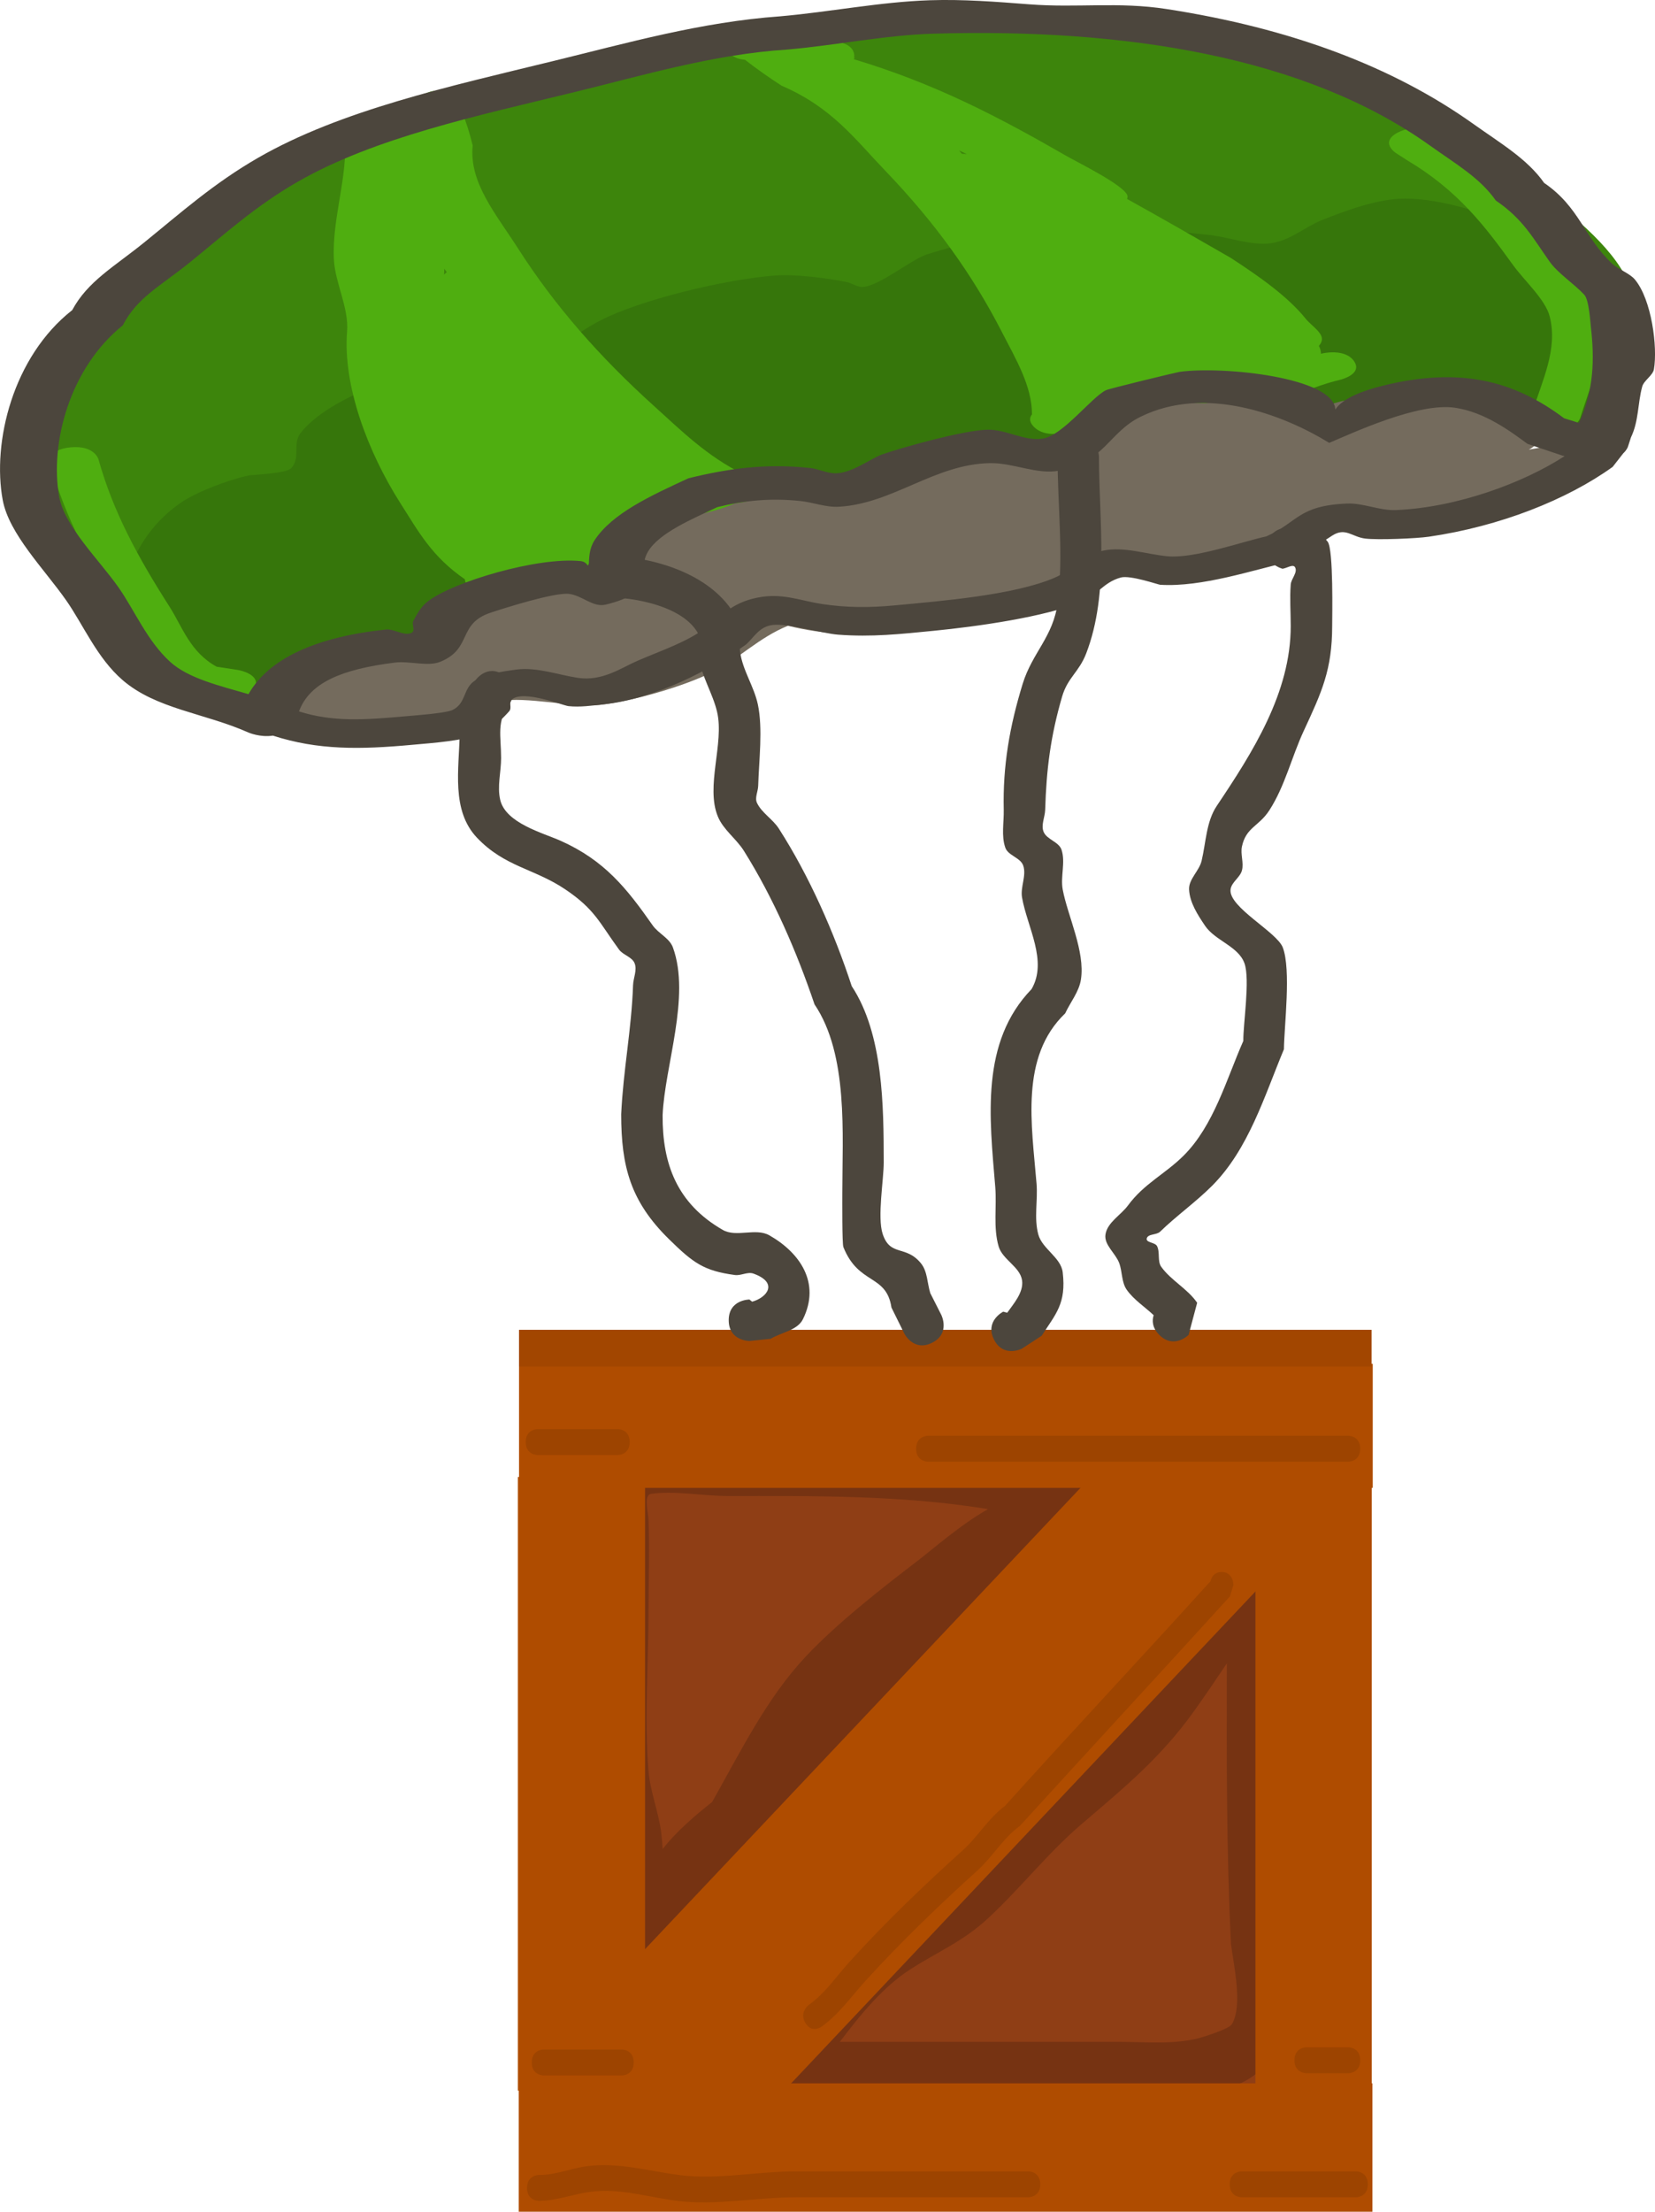 <svg version="1.1" xmlns="http://www.w3.org/2000/svg" xmlns:xlink="http://www.w3.org/1999/xlink" width="159.759" height="213.413" viewBox="0,0,159.759,213.413"><g transform="translate(-147.688,-29.981)"><g data-paper-data="{&quot;isPaintingLayer&quot;:true}" fill-rule="nonzero" stroke="none" stroke-linecap="butt" stroke-linejoin="miter" stroke-miterlimit="10" stroke-dasharray="" stroke-dashoffset="0" style="mix-blend-mode: normal"><path d="" fill="#525252" stroke-width="0.5"/><path d="M269.435,231.625c-1.538,1.018 -2.832,0.962 -3.835,0.522c-1.418,0.307 -3.054,0.032 -4.505,0.19c-1.148,0.125 -2.324,0.172 -3.512,0.178c-6.22,2.574 -11.378,5.885 -17.949,1.993l-1.996,-0.551c-1.515,-0.379 -2.741,-1.595 -3.259,-3.184c-0.422,0.251 -0.732,0.414 -0.865,0.443c-6.715,1.449 -11.248,2.016 -8.309,-8.763c0.572,-2.099 2.906,-2.995 4.442,-4.385c1.63,-1.475 3.441,-2.523 5.302,-3.438c-4.631,1.036 -9.859,1.649 -11.727,-4.888c-1.41,1.192 -3.511,2.664 -5.581,3.245c0.064,1.216 -0.305,2.625 -1.736,3.918c-3.508,3.166 -6.378,-0.704 -6.378,-0.704c-1.151,-1.635 -2.646,-3.037 -3.452,-4.906c-0.586,-1.358 -0.857,-2.936 -0.978,-4.556c-1.349,-1.677 -1.263,-4.169 -0.077,-7.955c-0.009,-4.901 -0.008,-9.802 0.004,-14.703c0.012,-5.047 0.026,-10.161 3.57,-14.033c6.922,-7.562 19.037,-4.921 27.839,-4.921c4.973,0 10.22,-0.08 15.018,1.395h2.372c2.503,0 4.532,2.239 4.532,5c0,1.511 -0.607,2.865 -1.567,3.781l-2.888,2.788c-0.167,1.888 -2.36,3.169 -3.25,4.905c-0.975,1.902 -1.407,4.131 -2.53,5.93c-2.763,4.43 -6.356,8.155 -9.464,12.298c-0.77,1.027 -1.562,2.035 -2.345,3.049c2.109,-0.416 4.233,-0.743 6.362,-0.993c2.515,-0.08 6.034,-2.461 7.544,-0.241c0.08,0.118 0.155,0.238 0.224,0.36c0.357,-0.302 0.717,-0.602 1.078,-0.901c1.929,-2.486 3.818,-4.825 5.367,-7.722c0.896,-1.677 3.248,-8.004 4.685,-8.861c2.488,-1.484 5.824,-3.314 8.318,-1.843c3.854,2.272 2.046,8.243 1.084,11.691c0.223,0.591 0.346,1.24 0.346,1.92v2.791c-0.034,6.728 -0.742,13.598 -1.28,20.296c-0.008,0.1 -0.015,0.2 -0.021,0.3c0.25,1.387 0.439,2.683 0.596,3.626l0.376,0.066c0,0 2.332,4.287 -1.555,6.86z" fill="#8f3e15" stroke-width="0.5"/><path d="M270.873,184.689c0,10.783 -0.161,21.6 0.369,32.366c0.417,3.539 1.215,8.245 -0.841,11.437c-2.51,3.896 -8.46,3.837 -12.155,3.842c-10.886,0.014 -21.773,0 -32.659,0c0,0 -0.364,0 -0.806,-0.16c-0.535,0.471 -1.757,1.232 -3.069,-0.107c-1.756,-1.792 -0.16,-3.764 -0.16,-3.764c3.544,-4.374 6.921,-9.788 11.549,-12.857c1.553,-1.03 3.345,-1.581 4.845,-2.706c4.135,-3.102 7.307,-7.597 11.269,-10.986c3.722,-3.184 7.072,-5.838 10.026,-9.989c2.6,-3.648 5.004,-7.442 7.595,-11.085l1.191,-1.562c0,0 1.545,-2.023 3.347,-0.289c1.802,1.734 0.257,3.757 0.257,3.757l-0.592,0.774zM255.778,227.004c2.543,0 5.131,0.273 7.634,-0.359c0.071,-0.018 2.87,-0.828 3.186,-1.342c1.101,-1.79 0.142,-5.891 -0.081,-7.749c-0.448,-9.005 -0.423,-18.043 -0.4,-27.07c-1.041,1.548 -2.088,3.092 -3.169,4.609c-3.205,4.494 -6.828,7.454 -10.861,10.903c-3.256,2.785 -5.9,6.192 -9.038,9.099c-2.404,2.227 -4.882,3.229 -7.507,4.922c-2.581,1.664 -4.754,4.295 -6.784,6.987c9.007,0 18.013,0 27.02,0z" fill="#763312" stroke-width="0.5"/><path d="M208.674,219.147c-2.408,-0.225 -2.207,-2.923 -2.207,-2.923c0.204,-2.717 0.619,-5.934 0.263,-8.661c-0.277,-2.123 -1.085,-4.143 -1.261,-6.28c-0.515,-6.216 -0.01,-12.766 -0.01,-19.014c0,-4.649 -1.383,-10.556 3.241,-13.148c2.002,-1.122 6.906,-0.206 9.173,-0.206c9.65,0 19.689,-0.193 29.175,1.961h2.569v0c1.334,0 2.416,1.212 2.416,2.708c0,0.635 -0.195,1.22 -0.522,1.681l-1.736,2.502l-0.06,-0.052c-0.087,0.152 -0.179,0.3 -0.276,0.446c-0.705,1.059 -2.19,1.951 -3.731,2.744c0.568,1.742 -0.891,2.969 -0.891,2.969l-2.075,1.742c-5.102,3.642 -8.301,7.918 -12.351,12.782c-3.167,3.803 -7.149,7.06 -10.914,10.152c-0.204,0.347 -0.41,0.692 -0.619,1.034c-1.532,2.504 -3.356,4.652 -4.868,7.18l-0.233,0.116l0.073,0.082l-1.75,1.961c-0.437,0.49 -1.041,0.793 -1.708,0.793c-0.552,0 -1.061,-0.208 -1.468,-0.557c-0.075,-0.001 -0.153,-0.005 -0.233,-0.013zM211.651,208.387c1.326,-1.662 3.025,-3.149 4.777,-4.526c2.756,-4.887 5.284,-10.043 9.034,-14.034c3.035,-3.23 7.331,-6.585 10.796,-9.234c1.363,-1.042 4.2,-3.537 6.81,-4.997c-8.292,-1.359 -16.854,-1.266 -25.194,-1.266c-2.298,0 -5.084,-0.528 -7.324,-0.206c-0.754,0.108 -0.291,1.689 -0.258,2.541c0.109,2.88 0,5.803 0,8.685c0,5.077 -0.409,10.393 -0.01,15.446c0.163,2.06 0.982,3.999 1.238,6.047c0.063,0.504 0.105,1.02 0.132,1.543z" fill="#763312" stroke-width="0.5"/><path d="M261.027,163.975l12.544,14.599l-57.496,60.884l-12.544,-14.599z" fill="#af4c00" stroke-width="0"/><path d="M197.792,173.547v-11.97h82.408v11.97z" fill="#af4c00" stroke-width="0"/><path d="M197.761,243.395v-12.389h82.408v12.389z" fill="#af4c00" stroke-width="0"/><path d="M197.68,172.496h12.275v59.211h-12.275z" fill="#af4c00" stroke-width="0"/><path d="M268.877,172.496h11.229v59.211h-11.229z" fill="#af4c00" stroke-width="0"/><path d="M197.788,161.838v-3.543h82.298v3.543z" fill="#a24600" stroke-width="0"/><path d="M248.104,240.748c0,1.25 -1.133,1.25 -1.133,1.25c-7.379,0 -15.074,0 -22.452,0c-3.784,0 -7.78,0.825 -11.523,0.34c-2.738,-0.355 -5.422,-1.223 -8.243,-0.875c-1.739,0.215 -3.273,0.871 -5.059,0.884c0,0 -1.133,0 -1.133,-1.25c0,-1.25 1.133,-1.25 1.133,-1.25c1.662,0.016 3.116,-0.662 4.744,-0.86c3.032,-0.369 5.889,0.487 8.834,0.869c3.64,0.473 7.56,-0.358 11.246,-0.358c7.379,0 14.757,0 22.136,0h0.316c0,0 1.133,0 1.133,1.25z" fill="#9d4400" stroke-width="0.5"/><path d="M279.727,240.748c0,1.25 -1.133,1.25 -1.133,1.25c-3.637,0 -7.431,0 -11.068,0c0,0 -1.133,0 -1.133,-1.25c0,-1.25 1.133,-1.25 1.133,-1.25c3.637,0 7.273,0 10.91,0h0.158c0,0 1.133,0 1.133,1.25z" fill="#9d4400" stroke-width="0.5"/><path d="M208.473,169.127c0,1.25 -1.133,1.25 -1.133,1.25c-2.396,0 -5.375,0 -7.77,0c0,0 -1.133,0 -1.133,-1.25c0,-1.25 1.133,-1.25 1.133,-1.25c2.396,0 4.792,0 7.188,0h0.583c0,0 1.133,0 1.133,1.25z" fill="#9d4400" stroke-width="0.5"/><path d="M278.99,169.77c0,1.25 -1.133,1.25 -1.133,1.25c-4.727,0 -10.814,0 -15.541,0c-8.353,0 -16.707,0 -25.06,0c0,0 -1.133,0 -1.133,-1.25c0,-1.25 1.133,-1.25 1.133,-1.25c8.353,0 16.707,0 25.06,0c4.727,0 9.454,0 14.181,0h1.36c0,0 1.133,0 1.133,1.25z" fill="#9d4400" stroke-width="0.5"/><path d="M208.861,228.992c0,1.25 -1.133,1.25 -1.133,1.25c-2.461,0 -5.116,0 -7.576,0c0,0 -1.133,0 -1.133,-1.25c0,-1.25 1.133,-1.25 1.133,-1.25c2.461,0 4.921,0 7.382,0h0.194c0,0 1.133,0 1.133,1.25z" fill="#9d4400" stroke-width="0.5"/><path d="M278.99,228.778c0,1.25 -1.133,1.25 -1.133,1.25c-1.23,0 -2.849,0 -4.08,0c0,0 -1.133,0 -1.133,-1.25c0,-1.25 1.133,-1.25 1.133,-1.25c1.23,0 2.461,0 3.691,0h0.389c0,0 1.133,0 1.133,1.25z" fill="#9d4400" stroke-width="0.5"/><path d="M264.535,182.556c0.091,-0.369 0.35,-0.892 1.083,-0.892c1.133,0 1.133,1.25 1.133,1.25l-0.332,1.098c-6.677,7.348 -13.553,14.765 -20.286,22.157c-1.627,1.184 -2.612,2.959 -4.094,4.3c-3.66,3.31 -7.387,6.887 -10.789,10.629c-1.465,1.612 -2.475,3.129 -4.244,4.434c0,0 -0.943,0.693 -1.571,-0.347c-0.628,-1.04 0.314,-1.733 0.314,-1.733c1.667,-1.223 2.532,-2.609 3.915,-4.139c3.445,-3.812 7.244,-7.448 10.968,-10.803c1.468,-1.322 2.454,-3.078 4.065,-4.273c6.547,-7.268 13.315,-14.472 19.839,-21.68z" fill="#9d4400" stroke-width="0.5"/><path d="M174.583,95.431c0.008,0.038 0.014,0.076 0.019,0.116c0.193,1.612 -2.54,1.726 -2.54,1.726c-1.596,0.037 -3.236,0.334 -4.788,0.112c-3.621,-0.519 -6.356,-3.066 -8.374,-4.695c-5.164,-4.168 -6.001,-10.133 -6.536,-15.093c-0.13,-1.201 -1.502,-2.305 -1.45,-3.508c0.03,-0.688 0.835,-1.299 0.98,-1.982c0.404,-1.891 0.418,-3.677 1.063,-5.597c1.885,-5.601 7.76,-9.626 14.713,-13.445c2.598,-1.427 4.326,-3.131 6.614,-4.674c6.967,-4.7 17.164,-8.063 26.753,-10.387c2.219,-0.336 4.43,-0.45 6.636,-0.598c0.271,-0.376 0.783,-0.691 1.473,-0.86l3.039,-0.741l0.065,0.093l0.296,-0.164c2.473,-0.175 4.164,-0.331 5.875,-0.397c0.121,-0.031 0.241,-0.062 0.36,-0.092l-0.104,-0.224l3.161,-0.512c0.416,-0.071 0.841,-0.081 1.247,-0.038c0.804,-0.202 1.608,-0.409 2.422,-0.605c5.149,-1.246 9.237,-0.695 14.603,-0.845c1.763,-0.049 3.407,-0.547 5.119,-0.801c5.806,-0.861 15.526,-1.045 21.126,0.361c3.02,0.758 4.284,2.383 7.474,3.127c2.289,0.565 4.979,1.103 6.726,2.21c1.34,0.849 1.011,2.221 2.713,2.946c1.795,0.764 4.22,0.968 5.856,1.847c2.427,1.305 4.223,3.269 6.21,4.801c3.646,2.812 7.95,6.13 9.502,9.629c1.772,3.994 -0.044,8.107 -1.529,11.998c-1.354,0.717 -2.294,1.898 -4.063,2.151c-2.442,0.349 -4.412,-1.422 -6.667,-2.075c-1.753,-0.508 -3.934,-0.153 -5.798,-0.496c-0.729,-0.134 -1.299,-0.562 -2.061,-0.59c-2.851,-0.107 -5.628,2.092 -8.539,1.814c-5.222,-0.498 -4.868,-3.17 -9.065,-3.653c-1.998,-0.23 -5.178,0.751 -6.916,1.177c-1.896,0.464 -3.86,0.835 -5.67,1.328c0.247,0.146 0.45,0.322 0.592,0.524c0.578,0.825 -0.086,1.77 -1.485,2.111l-3.419,0.834c-0.563,0.095 -1.098,0.231 -1.612,0.395l-0.677,0.963v0c-0.269,0.382 -0.784,0.704 -1.484,0.874c-1.398,0.341 -3.001,-0.051 -3.579,-0.876c-0.129,-0.184 -0.196,-0.374 -0.207,-0.562c-4.444,1.072 -8.841,2.032 -13.454,2.745c-2.072,0.32 -4.294,0.19 -6.371,0.501c-3.696,0.554 -9.211,1.815 -11.272,3.766c-1.224,1.158 -3.083,5.185 -4.821,5.686c-1.969,0.567 -4.365,-0.779 -6.513,-0.523c-2.316,0.578 -5.189,1.03 -7.194,1.955c-2.469,1.139 -2.833,3.29 -4.926,4.536c-3.128,1.864 -7.66,1.401 -11.142,3.064z" fill="#3d850c" stroke-width="0.5"/><path d="M159.212,89.083c0.451,-3.688 1.884,-7.867 6.056,-10.679c1.419,-0.957 4.43,-2.115 6.46,-2.555c0.272,-0.059 3.586,-0.156 4.084,-0.704c0.917,-1.009 0.082,-2.355 0.9,-3.393c3.42,-4.344 14.616,-7.45 22.315,-7.503c3.374,-0.802 3.805,-1.889 6.603,-3.341c3.776,-1.959 11.952,-3.972 16.902,-4.345c1.965,-0.148 5.036,0.265 6.877,0.628c0.57,0.112 1.017,0.524 1.612,0.475c1.609,-0.132 4.64,-2.648 6.137,-3.137c7.913,-2.586 18.207,-2.928 26.807,-1.922c1.923,0.139 3.674,0.854 5.61,0.894c2.319,0.048 3.841,-1.536 5.766,-2.3c2.081,-0.826 5.342,-2.09 8.073,-2.058c5.394,0.062 12.311,3.224 16.194,5.181c2.886,1.454 5.995,4.568 6.415,6.893c0.274,1.519 -1.004,2.466 -1.127,3.916c-0.178,2.099 -0.272,5.914 -5.29,6.64c-1.592,0.23 -3.083,-0.657 -4.624,-0.986c-3.672,-1.778 -9.606,-3.561 -14.555,-2.664c-1.492,0.27 -4.912,1.419 -6.213,1.327c-1.498,-0.107 -2.552,-0.969 -3.948,-1.307c-5.19,-1.256 -11.114,-0.263 -16.011,1.245c-0.045,0.331 -0.262,0.648 -0.621,0.903l-1.961,1.455l-0.394,-0.185l-0.351,0.568c-0.252,-0.009 -0.503,-0.018 -0.755,-0.027c-0.07,0.024 -0.144,0.045 -0.221,0.064l0.049,0.166l-2.534,0.262c-4.632,1.106 -9.638,1.343 -14.129,2.453c-1.91,0.472 -3.62,1.246 -5.621,1.56c-2.113,0.332 -4.359,-0.302 -6.545,-0.272c-1.56,0.021 -5.235,1.25 -6.645,1.7c-5.681,1.814 -8.113,5.296 -12.68,7.652c-2.314,0.582 -5.644,1.055 -7.739,1.884c-2.774,1.097 -3.458,2.929 -5.713,4.094c-1.737,0.897 -4.423,0.796 -6.56,1.311c-2.071,0.499 -3.76,1.431 -5.646,2.141c-4.122,1.552 -3.907,4.385 -10.568,2.343c-1.156,-0.355 -1.16,-1.378 -1.823,-2.04c-1.181,-1.179 -2.071,-1.57 -3.787,-2.618l-1.559,-1.641c0,0 -1.197,-1.284 0.761,-2.079z" fill="#36760b" stroke-width="0.5"/><path d="M171.456,97.391c5.359,-3.606 12.858,-3.817 18.762,-6.722c3.084,-1.518 3.432,-2.705 7.465,-3.705c3.596,-0.892 7.993,-0.506 11.259,-1.712c-0.127,-0.102 -0.236,-0.215 -0.322,-0.338c-0.196,-0.279 -0.249,-0.572 -0.18,-0.85l0.356,-1.643l0.084,0.006l-0.043,-0.146c0.775,-1.446 1.23,-2.896 3.347,-3.972c1.664,-0.846 3.752,-1.149 5.925,-1.198c0.907,-0.412 1.78,-0.739 2.502,-0.938c4.196,-1.154 7.939,-0.149 12.482,-0.502c4.25,-0.33 7.6,-1.778 11.658,-2.44c2.206,-0.36 4.611,0.176 6.867,-0.052c0.894,-0.09 1.559,-0.277 2.115,-0.52c-0.368,-0.103 -0.738,-0.276 -1.081,-0.55c-1.63,-1.299 0.572,-2.26 0.572,-2.26l2.899,-1.211c4.301,-0.49 10.079,-1.254 14.403,-0.362c0.143,0.029 0.28,0.066 0.413,0.108c1.207,0.198 2.369,0.465 3.419,0.854c0.015,0.006 0.079,0.038 0.178,0.09c1.103,-0.13 2.284,-0.585 3.028,-0.708c0.468,-0.077 6.106,-0.649 6.77,-0.649c3.025,-0 6.244,0.072 7.208,1.196c0.437,0.094 0.887,0.189 1.355,0.283l0.284,0.409l0.261,-0.143l2.023,1.278c0.238,0.143 0.434,0.315 0.572,0.512c0.469,0.668 0.121,1.416 -0.772,1.857c0.894,-0.151 1.806,-0.289 2.609,-0.534l1.369,-1.469c0,0 1.397,-1.39 3.754,-0.566c2.357,0.824 0.96,2.214 0.96,2.214l-2.245,2.127c-1.113,0.389 -2.14,0.881 -3.339,1.168c-0.671,0.161 -1.676,-0.17 -2.159,0.149c-0.594,0.393 0.132,1.147 -0.423,1.558c-2.376,1.759 -7.077,2.46 -10.463,3.226c-2.626,-0.157 -7.817,-0.951 -10.207,0.228c-2.725,1.344 -4.197,2.711 -7.979,3.349c-2.205,0.372 -4.439,0.817 -6.732,0.837c-2.663,0.024 -5.465,-1.041 -8.307,-0.322c-2.603,0.659 -4.736,2.342 -7.026,3.259c-5.95,2.381 -14.567,3.497 -21.323,1.774c-2.858,1.166 -4.659,3.141 -7.315,4.478c-2.613,1.315 -7.488,2.773 -10.867,3.16c-2.451,0.28 -7.332,-0.861 -9.534,-0.351c-1.681,0.39 -1.793,1.936 -3.271,2.549c-6.097,2.532 -14.011,1.351 -20.574,0.455c0,0 -2.669,-0.365 -2.05,-1.939c0.17,-0.431 0.493,-0.716 0.872,-0.904c0.203,-0.255 0.439,-0.416 0.439,-0.416z" fill="#746b5d" stroke-width="0.5"/><path d="M197.736,86.562c-1.463,1.09 -3.311,0.227 -3.311,0.227l-1.806,-0.873c-3.253,-2.216 -4.541,-4.66 -6.28,-7.378c-3.138,-4.932 -5.565,-11.344 -5.146,-16.558c0.186,-2.32 -1.169,-4.688 -1.276,-7.001c-0.184,-3.959 1.367,-7.93 1.06,-11.828c0,0 -0.092,-1.389 2.263,-1.443c2.355,-0.054 2.447,1.335 2.447,1.335c0.219,3.928 -1.245,7.871 -1.059,11.85c0.088,1.876 0.82,3.752 1.072,5.624c0.136,1.01 -0.273,2.024 -0.212,3.037c0.089,1.489 1.058,2.915 1.512,4.381c1.022,3.297 1.718,6.467 3.749,9.622c1.516,2.37 2.542,4.622 5.415,6.528l1.187,0.525c0,0 1.848,0.863 0.385,1.952z" fill="#4fae10" stroke-width="0.5"/><path d="M193.119,84.05c-0.253,-0.037 -0.496,-0.091 -0.727,-0.166c-1.197,-0.389 -1.33,-1.41 -1.903,-2.141c-1.714,-2.185 -2.495,-4.749 -3.071,-7.11c-0.385,-2.764 -0.774,-5.523 -1.07,-8.285c-0.081,-0.028 -0.162,-0.057 -0.245,-0.087c-1.312,-0.481 -1.326,-4.345 -1.458,-5.292c-0.762,-5.437 -1.063,-10.324 0.865,-15.443c-0.019,-0.011 -0.039,-0.022 -0.06,-0.033l-0.173,0.004l-0.005,-0.081c-0.041,-0.015 -0.083,-0.028 -0.128,-0.04c0,0 -1.318,-0.557 -0.983,-1.392c-0.402,0.073 -2.22,0.328 -2.957,-0.825c-0.819,-1.281 1.308,-1.776 1.372,-1.791c2.063,-0.9 3.962,-1.681 6.244,-2.387c0.389,-0.18 0.928,-0.317 1.626,-0.248c0.454,0.015 0.954,0.11 1.384,0.379c0.476,0.241 0.66,0.531 0.706,0.798c0.13,0.358 -0.012,0.651 -0.242,0.878c0.429,1.068 0.764,2.151 1.023,3.237c-0.364,3.587 2.256,6.611 4.368,9.912c3.506,5.481 7.791,10.404 13.226,15.302c2.574,2.32 4.977,4.734 8.584,6.53c0.549,0.091 1.11,0.324 1.446,0.85c0.832,1.3 -1.373,1.791 -1.373,1.791l-0.958,0.156c-2.874,1.237 -6.383,1.415 -9.286,2.44c-0.898,0.804 -1.812,1.619 -1.961,1.694c-0.061,0.031 -0.259,0.089 -0.547,0.163c-0.643,0.8 -1.26,1.649 -2.63,2.221c-2.522,1.054 -5.447,1.206 -8.116,2.049c0,0 -2.085,0.648 -3.184,-0.581c-1.099,-1.229 0.986,-1.877 0.986,-1.877c0.04,-0.012 0.08,-0.024 0.121,-0.036c-0.345,-0.176 -0.632,-0.374 -0.872,-0.588zM190.572,55.91c-0.006,0.191 -0.012,0.382 -0.016,0.574c0.074,-0.085 0.162,-0.165 0.264,-0.239c-0.083,-0.111 -0.166,-0.223 -0.248,-0.334z" fill="#4fae10" stroke-width="0.5"/><path d="M275.204,64.116c0.042,-0.011 0.083,-0.021 0.125,-0.031c0,0 2.181,-0.527 3.062,0.74c0.881,1.266 -1.3,1.793 -1.3,1.793c-2.81,0.665 -4.892,1.881 -7.878,2.348c-1.623,0.254 -3.118,-0.004 -4.566,-0.219c-0.282,0.082 -0.484,0.135 -0.564,0.142c-0.194,0.019 -1.836,-0.084 -3.454,-0.187c-3.195,0.656 -5.685,2.117 -9.136,2.627l-0.819,0.331c0,0 -2.055,0.68 -3.2,-0.512c-0.463,-0.482 -0.403,-0.88 -0.167,-1.183c0.002,-2.747 -1.57,-5.344 -2.911,-7.958c-2.831,-5.52 -6.434,-10.539 -11.261,-15.561c-2.907,-3.025 -5.128,-6.102 -10,-8.197c-1.238,-0.8 -2.421,-1.632 -3.526,-2.496c-0.442,-0.039 -0.912,-0.16 -1.291,-0.444c-0.315,-0.188 -0.572,-0.454 -0.576,-0.819c-0.071,-0.362 0.129,-0.646 0.402,-0.859c0.362,-0.356 0.885,-0.512 1.369,-0.573c2.384,-0.578 4.616,-0.938 7.109,-1.296c0.06,-0.019 2.07,-0.661 3.199,0.512c1.015,1.056 -0.485,1.711 -0.838,1.845c1.294,0.376 1.166,1.317 1.166,1.317c-0.013,0.028 -0.024,0.055 -0.031,0.083l0.101,0.053l-0.117,0.075c0.001,0.016 0.002,0.032 0.004,0.047c7.86,2.358 13.983,5.569 20.521,9.333c1.139,0.656 6.125,3.094 5.901,3.985c-0.014,0.056 -0.029,0.111 -0.045,0.165c3.379,1.871 6.697,3.782 10.021,5.694c2.681,1.745 5.493,3.709 7.213,5.853c0.576,0.718 1.811,1.42 1.542,2.201c-0.052,0.151 -0.139,0.294 -0.254,0.43c0.123,0.243 0.194,0.496 0.199,0.761zM240.541,44.821c0.162,0.001 0.323,0.012 0.48,0.032c-0.25,-0.118 -0.501,-0.236 -0.752,-0.354c0.092,0.107 0.182,0.214 0.272,0.322z" data-paper-data="{&quot;index&quot;:null}" fill="#4fae10" stroke-width="0.5"/><path d="M172.28,96.353c-0.658,1.335 -2.921,0.947 -2.921,0.947l-3.074,-0.566c-3.824,-2.086 -4.845,-4.421 -6.647,-7.239c-3.167,-4.951 -5.633,-9.514 -7.097,-14.75c0,0 -0.383,-1.371 1.942,-1.597c2.325,-0.226 2.709,1.145 2.709,1.145c1.415,5.064 3.792,9.431 6.856,14.221c1.228,1.92 1.988,4.399 4.557,5.8l2.07,0.316c0,0 2.263,0.388 1.606,1.722z" fill="#4fae10" stroke-width="0.5"/><path d="M282.586,42.787c1.738,-0.938 3.33,0.087 3.33,0.087l0.976,0.63c5.368,3.213 8.245,6.91 11.206,10.988c1.273,1.753 3.331,3.715 3.85,5.624c0.946,3.479 -0.666,6.78 -1.714,10.182c0,0 -0.421,1.367 -2.74,1.119c-2.319,-0.248 -1.898,-1.616 -1.898,-1.616c0.962,-3.124 2.485,-6.08 1.692,-9.266c-0.409,-1.643 -2.438,-3.452 -3.527,-4.955c-2.715,-3.747 -5.276,-7.175 -10.223,-10.124l-1.098,-0.706c0,0 -1.591,-1.025 0.147,-1.964z" fill="#4fae10" stroke-width="0.5"/><path d="M303.36,75.031c-4.409,3.171 -10.88,5.736 -17.726,6.735c-1.255,0.183 -4.947,0.328 -6.151,0.183c-1.293,-0.156 -1.903,-1.109 -3.181,-0.297c-1.342,0.852 -2.531,1.809 -4.092,2.52c-3.635,0.825 -8.502,2.482 -12.527,2.235c-0.187,-0.011 -2.877,-0.948 -3.797,-0.701c-1.664,0.447 -2.29,1.721 -3.788,2.34c-3.574,1.476 -10.054,2.387 -14.266,2.8c-3.221,0.317 -5.984,0.621 -9.251,0.374c-1.508,-0.114 -4.837,-1.104 -6.272,-0.94c-1.371,0.156 -1.842,1.242 -2.643,1.917c-3.282,2.333 -8.581,5.204 -13.728,5.75c-1.112,0.118 -2.266,0.289 -3.377,0.169c-0.542,-0.059 -4.328,-1.587 -5.435,-0.655c-0.379,0.319 0.018,0.811 -0.29,1.156c-0.686,0.766 -1.481,1.541 -2.617,2.089c-1.58,0.763 -4.811,0.965 -6.71,1.14c-5.067,0.468 -9.13,0.524 -13.48,-0.884c-1.237,0.193 -2.36,-0.299 -2.36,-0.299c-4.24,-1.885 -8.907,-2.26 -12.149,-5.061c-2.47,-2.134 -3.787,-5.331 -5.456,-7.711c-2.105,-3.002 -5.502,-6.39 -6.111,-9.648c-1.04,-5.566 0.965,-13.834 6.706,-18.338c1.501,-2.789 4.022,-4.16 6.953,-6.532c3.52,-2.849 6.692,-5.695 11.002,-8.173c7.959,-4.578 18.44,-6.88 28.515,-9.338c7.086,-1.728 14.236,-3.761 21.871,-4.306c4.829,-0.422 9.646,-1.394 14.455,-1.552c3.195,-0.105 6.404,0.147 9.577,0.393c4.703,0.364 8.562,-0.272 13.29,0.459c11.94,1.846 21.792,5.53 29.601,11.091c2.667,1.899 5.205,3.378 6.824,5.685c3.425,2.331 3.853,5.25 6.552,7.778c0.608,0.57 1.706,0.94 2.209,1.544c1.619,1.945 2.204,6.528 1.835,8.659c-0.103,0.597 -0.97,1.08 -1.131,1.672c-0.443,1.624 -0.322,3.311 -1.083,4.893l-0.299,0.921c0,0 -0.102,0.303 -0.441,0.617zM184.916,90.726c0.809,-0.086 1.661,0.59 2.388,0.363c0.603,-0.188 0.071,-0.813 0.281,-1.196c0.358,-0.654 0.699,-1.342 1.407,-1.888c2.441,-1.881 10.606,-4.316 14.76,-3.882c0.706,0.074 0.716,0.746 1.231,1.041c0.266,0.152 -0.462,-0.379 -0.456,-0.598c0.023,-0.817 0.047,-1.667 0.541,-2.431c1.702,-2.633 5.498,-4.348 9.087,-6.009c3.919,-0.956 7.446,-1.441 11.734,-0.987c0.863,0.091 1.607,0.52 2.483,0.511c1.557,-0.018 3.461,-1.463 4.41,-1.798c1.994,-0.706 7.842,-2.335 10.184,-2.408c1.868,-0.059 3.629,1.165 5.423,0.852c1.929,-0.336 4.676,-3.994 6.061,-4.664c0.333,-0.161 6.849,-1.736 7.12,-1.773c4.186,-0.572 14.901,0.534 15.016,3.642c0.711,-1.117 2.763,-1.855 4.63,-2.314c7.4,-1.818 12.617,-0.488 17.458,3.154l1.428,0.443c1.445,-3.127 1.523,-6.124 1.146,-9.328c-0.042,-0.355 -0.165,-2.54 -0.628,-3.037c-1.024,-1.098 -2.529,-2.043 -3.35,-3.2c-1.575,-2.218 -2.524,-4.076 -5.19,-5.89c-1.546,-2.204 -3.839,-3.505 -6.379,-5.32c-12.023,-8.595 -29.532,-11.319 -47.904,-10.779c-4.627,0.136 -9.413,1.122 -14.086,1.531c-7.097,0.446 -13.919,2.485 -20.49,4.088c-9.433,2.301 -19.369,4.403 -26.826,8.689c-4.067,2.337 -7.032,5.052 -10.356,7.739c-2.909,2.351 -5.088,3.381 -6.498,6.094c-5.156,4.15 -7.034,11.381 -6.151,16.484c0.503,2.909 3.856,6.125 5.735,8.802c1.566,2.232 2.767,5.17 5.001,7.198c1.738,1.578 4.728,2.289 7.551,3.106c1.936,-3.434 6.514,-5.519 13.239,-6.234zM186.79,99.098c0.33,-0.03 3.892,-0.284 4.557,-0.598c1.412,-0.667 0.984,-2.16 2.28,-2.904c1.015,-0.582 2.508,-0.824 3.89,-1.006c1.983,-0.261 3.978,0.495 5.945,0.797c2.377,0.364 4.22,-0.981 5.745,-1.637c2.653,-1.141 4.614,-1.74 6.723,-3.25c1.467,-1.184 2.604,-2.536 5.332,-2.931c2.15,-0.311 3.858,0.41 5.773,0.696c2.38,0.356 4.59,0.357 6.987,0.133c4.601,-0.429 11.558,-0.996 15.443,-2.659c2.101,-0.899 2.011,-2.07 4.757,-2.635c1.95,-0.401 4.089,0.346 6.124,0.55c2.602,0.261 7.209,-1.4 9.577,-1.914c3.068,-1.354 3.036,-2.966 7.773,-3.169c1.617,-0.069 3.129,0.693 4.747,0.627c5.882,-0.241 12.304,-2.624 16.278,-5.206c-0.187,-0.042 -0.297,-0.078 -0.297,-0.078l-3.288,-1.105c-1.694,-1.245 -4.118,-3.053 -6.987,-3.483c-3.551,-0.533 -9.836,2.418 -12.153,3.388c-4.458,-2.737 -11.966,-5.599 -18.22,-2.513c-3.073,1.516 -3.473,4.38 -7.856,5.198c-2.15,0.401 -4.397,-0.764 -6.652,-0.729c-5.352,0.083 -9.363,3.904 -14.594,4.207c-1.282,0.074 -2.479,-0.426 -3.748,-0.556c-2.868,-0.293 -5.358,-0.051 -7.993,0.592c-2.406,1.141 -5.642,2.491 -6.702,4.309c-1.184,2.029 0.982,3.876 -4.081,5.101c-1.212,0.293 -2.236,-0.868 -3.515,-1.035c-1.397,-0.182 -6.323,1.395 -7.558,1.801c-3.273,1.077 -1.757,3.477 -4.892,4.75c-1.206,0.49 -2.959,-0.103 -4.392,0.077c-5.166,0.648 -8.212,1.945 -9.244,4.709c3.292,1.046 6.379,0.819 10.242,0.473z" fill="#4c463d" stroke-width="0.5"/><path d="M218.031,157.373c0,-2 2,-2 2,-2l0.26,0.211c1.445,-0.401 2.576,-1.828 0.129,-2.712c-0.562,-0.203 -1.195,0.216 -1.788,0.137c-3.024,-0.404 -4.045,-1.183 -6.364,-3.457c-3.711,-3.639 -4.616,-7.012 -4.616,-12.053c0.197,-4.268 0.999,-8.191 1.145,-12.447c0.024,-0.708 0.411,-1.461 0.152,-2.12c-0.245,-0.623 -1.111,-0.787 -1.506,-1.327c-1.89,-2.583 -2.32,-3.89 -5.227,-5.833c-2.986,-1.996 -5.8,-2.143 -8.476,-4.95c-2.523,-2.646 -1.735,-6.657 -1.68,-10.009c0.029,-1.787 0.547,-3.631 1.49,-5.149c0,0 1.109,-1.664 2.773,-0.555c1.664,1.109 0.555,2.773 0.555,2.773c-1.292,1.717 -0.818,3.09 -0.818,5.239c0,1.346 -0.392,2.727 -0.086,4.038c0.527,2.254 4.13,3.19 5.831,3.949c4.235,1.892 6.377,4.578 8.883,8.158c0.554,0.791 1.626,1.228 1.957,2.135c1.733,4.755 -0.798,11.455 -0.994,16.192c-0.029,4.696 1.389,8.522 5.805,11.062c1.307,0.752 3.183,-0.223 4.495,0.522c2.928,1.661 4.983,4.579 3.245,8.094c-0.539,1.089 -2.077,1.261 -3.115,1.892l-2.049,0.211c0,0 -2,0 -2,-2z" fill="#4c463d" stroke-width="0.5"/><path d="M259.595,158.787c-0.688,-0.688 -0.707,-1.377 -0.544,-1.902c-0.862,-0.815 -1.909,-1.48 -2.594,-2.446c-0.522,-0.737 -0.416,-1.763 -0.74,-2.606c-0.363,-0.945 -1.471,-1.737 -1.316,-2.738c0.181,-1.168 1.473,-1.851 2.175,-2.802c1.56,-2.115 3.586,-3.029 5.367,-4.802c2.921,-2.909 4.149,-7.415 5.764,-11.069c-0.022,-1.623 0.668,-5.934 0.111,-7.49c-0.592,-1.654 -2.836,-2.177 -3.815,-3.636c-0.706,-1.052 -1.466,-2.213 -1.532,-3.478c-0.052,-1.005 0.975,-1.789 1.208,-2.768c0.425,-1.787 0.444,-3.785 1.467,-5.311c3.443,-5.139 7.144,-10.914 7.137,-17.356c-0.001,-1.333 -0.1,-2.67 0,-4c0.043,-0.568 0.687,-1.15 0.424,-1.655c-0.189,-0.362 -0.811,0.088 -1.217,0.132c0,0 -1.94,-0.485 -1.455,-2.425c0.485,-1.94 2.425,-1.455 2.425,-1.455c1.133,0.429 2.7,0.297 3.4,1.287c0.559,0.79 0.425,7.234 0.424,8.117c-0.004,4.224 -1.002,6.365 -2.748,10.128c-1.17,2.521 -1.806,5.316 -3.313,7.65c-1.019,1.578 -2.249,1.631 -2.649,3.499c-0.161,0.752 0.197,1.565 0,2.309c-0.184,0.693 -1.023,1.136 -1.101,1.849c-0.185,1.705 4.467,4.087 5.042,5.583c0.822,2.139 0.135,7.601 0.111,9.825c-1.873,4.484 -3.398,9.625 -6.933,13.171c-1.534,1.539 -3.477,2.928 -5.022,4.432c-0.346,0.336 -1.187,0.189 -1.288,0.661c-0.085,0.401 0.806,0.361 0.993,0.725c0.313,0.609 0.013,1.456 0.414,2.011c0.955,1.322 2.54,2.113 3.461,3.46l-0.827,3.101c0,0 -1.414,1.414 -2.828,0z" fill="#4c463d" stroke-width="0.5"/><path d="M237.663,159.547c-1.789,0.894 -2.683,-0.894 -2.683,-0.894l-1.241,-2.509c-0.485,-3.25 -3.171,-2.146 -4.639,-5.833c-0.129,-0.325 -0.103,-4.616 -0.103,-5.25c0,-5.618 0.595,-13.313 -2.682,-18.167c-1.714,-5.068 -3.961,-10.254 -6.814,-14.807c-0.734,-1.172 -1.978,-2.026 -2.511,-3.302c-1.217,-2.909 0.622,-7.069 -0.077,-10.095c-0.421,-1.822 -1.536,-3.471 -1.753,-5.328c-0.069,-0.594 0.35,-1.229 0.137,-1.788c-1.182,-3.102 -6.46,-3.975 -9.118,-3.96c0,0 -2,0 -2,-2c0,-2 2,-2 2,-2c4.469,0.021 10.696,1.759 12.814,6.429c0.39,0.86 0.013,1.893 0.137,2.83c0.234,1.765 1.335,3.32 1.71,5.06c0.505,2.344 0.105,5.475 0.036,7.881c-0.016,0.55 -0.352,1.151 -0.113,1.647c0.472,0.974 1.522,1.559 2.106,2.47c2.947,4.592 5.344,10.041 7.038,15.205c3.058,4.641 3.078,11.605 3.089,16.999c0.003,1.658 -0.635,5.292 -0.103,6.91c0.733,2.23 2.236,1.029 3.703,2.844c0.629,0.778 0.595,1.911 0.893,2.866l1.067,2.108c0,0 0.894,1.789 -0.894,2.683z" fill="#4c463d" stroke-width="0.5"/><path d="M243.637,159.229c-0.894,-1.789 0.894,-2.683 0.894,-2.683l0.385,0.102c0.58,-0.829 1.601,-1.952 1.434,-3.12c-0.188,-1.312 -1.887,-2 -2.261,-3.271c-0.54,-1.84 -0.17,-3.832 -0.328,-5.743c-0.554,-6.725 -1.444,-13.966 3.505,-19.092c1.581,-2.721 -0.421,-5.982 -0.919,-8.841c-0.176,-1.011 0.443,-2.103 0.116,-3.076c-0.26,-0.774 -1.462,-0.961 -1.731,-1.731c-0.402,-1.15 -0.124,-2.433 -0.152,-3.651c-0.099,-4.266 0.577,-8.091 1.829,-12.161c0.929,-3.021 2.959,-4.54 3.383,-7.851c0.578,-4.506 -0.018,-9.486 -0.018,-14.039c0,0 0,-2 2,-2c2,0 2,2 2,2c0,6.163 1.02,13.109 -1.234,18.958c-0.7,1.816 -1.788,2.32 -2.327,4.17c-1.114,3.826 -1.514,6.988 -1.633,10.924c-0.022,0.708 -0.421,1.465 -0.152,2.12c0.31,0.755 1.475,0.957 1.731,1.731c0.403,1.219 -0.122,2.588 0.116,3.85c0.48,2.546 2.179,5.957 1.756,8.676c-0.185,1.185 -1.013,2.173 -1.52,3.26c-4.378,4.199 -3.231,10.75 -2.764,16.424c0.135,1.633 -0.261,3.332 0.17,4.912c0.381,1.399 2.188,2.215 2.356,3.654c0.353,3.015 -0.664,3.997 -2.029,6.115l-1.924,1.257c0,0 -1.789,0.894 -2.683,-0.894z" fill="#4c463d" stroke-width="0.5"/></g></g></svg>